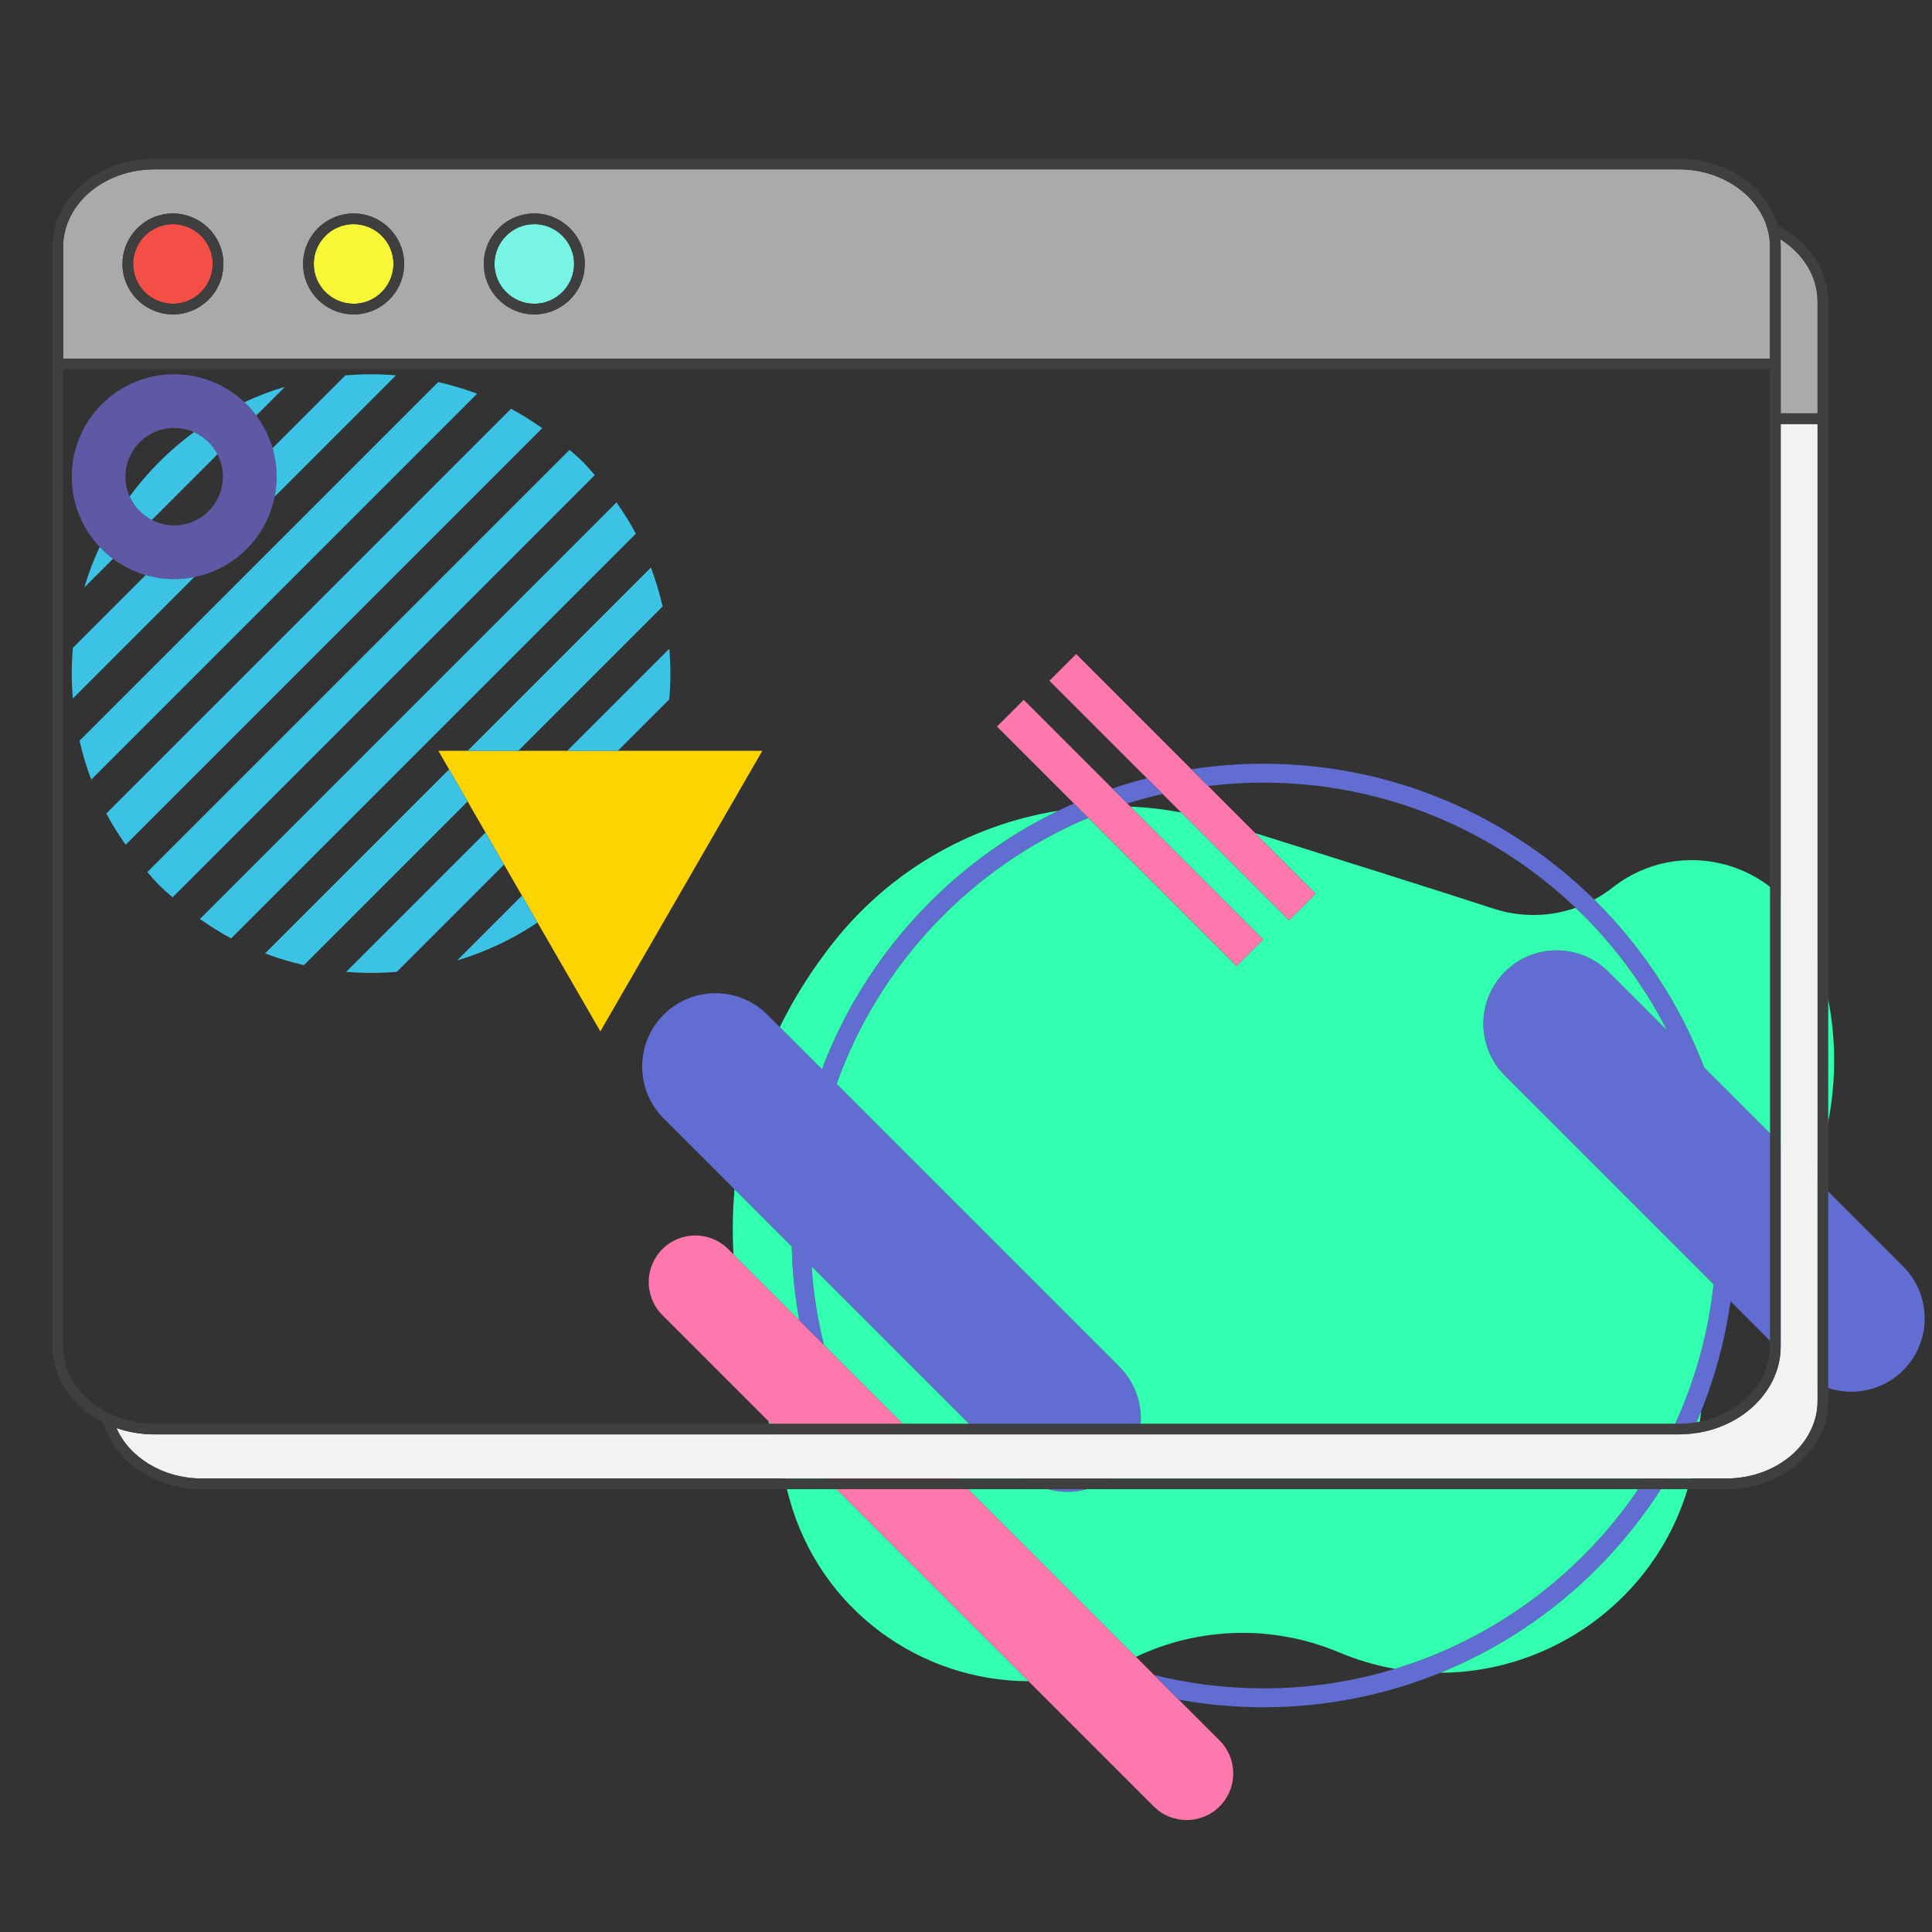 <?xml version="1.0" encoding="UTF-8" standalone="no" ?>
<!DOCTYPE svg PUBLIC "-//W3C//DTD SVG 1.1//EN" "http://www.w3.org/Graphics/SVG/1.1/DTD/svg11.dtd">
<svg xmlns="http://www.w3.org/2000/svg" xmlns:xlink="http://www.w3.org/1999/xlink" version="1.1" width="235" height="235" viewBox="0 0 235 235" xml:space="preserve">
<rect x="0" y="0" width="235" height="235" fill="#333333" stroke="none"/>
<desc>Created with Fabric.js 4.6.0</desc>
<defs>
</defs>
<g transform="matrix(0.26 0 0 0.26 156.11 150.47)" id="2I4jQxs7qatj_kkguP2Qj"  >
<g style="" vector-effect="non-scaling-stroke"   >
		<g transform="matrix(1 0 0 1 -140.89 0)" id="YRDSi9_cZ0AJFuOM5cz05"  >
<path style="stroke: none; stroke-width: 1; stroke-dasharray: none; stroke-linecap: butt; stroke-dashoffset: 0; stroke-linejoin: miter; stroke-miterlimit: 4; fill: rgb(253,120,173); fill-rule: nonzero; opacity: 1;" vector-effect="non-scaling-stroke"  transform=" translate(-159.11, -300)" d="M 270.158 535.534 C 278.651 544.045 278.651 557.838 270.14 566.365 C 261.63 574.858 247.819 574.876 239.326 566.365 L 9.445 336.476 C 0.925 327.965 0.943 314.163 9.445 305.658 C 17.955 297.13 31.757 297.13 40.268 305.64 L 270.158 535.534 z M 178.492 48.673 L 165.993 61.171 L 278.115 173.294 L 290.614 160.796 L 178.492 48.673 z M 203.048 27.258 L 190.55 39.756 L 302.664 151.879 L 315.157 139.38 L 203.048 27.258 z" stroke-linecap="round" />
</g>
		<g transform="matrix(1 0 0 1 0 -0.73)" id="eJAcTGF36W5ESGEWmd8aV"  >
<path style="stroke: none; stroke-width: 1; stroke-dasharray: none; stroke-linecap: butt; stroke-dashoffset: 0; stroke-linejoin: miter; stroke-miterlimit: 4; fill: rgb(98,109,209); fill-rule: nonzero; opacity: 1;" vector-effect="non-scaling-stroke"  transform=" translate(-300, -299.27)" d="M 226.99 97.171 L 219.977 90.158 C 225.283 88.361 230.682 86.765 236.16 85.37 L 243.484 92.695 C 237.899 93.969 232.398 95.464 226.99 97.171 z M 90.978 228.373 C 110.981 172.21 154.035 126.894 208.707 103.885 L 204.138 99.316 L 201.989 97.167 C 199.514 98.257 197.059 99.38 194.632 100.558 C 144.004 125.116 104.124 168.468 84.092 221.487 L 64.38 201.774 L 58.583 195.977 C 45.178 182.572 23.444 182.572 10.04 195.977 C -3.347 209.364 -3.347 231.098 10.04 244.503 L 43.205 277.667 L 69.991 304.452 C 70.262 316.168 71.451 327.66 73.489 338.861 L 85.012 350.384 C 82.063 338.525 80.117 326.275 79.267 313.728 L 174.694 409.152 C 188.081 422.539 209.815 422.539 223.22 409.152 C 236.625 395.756 236.625 374.022 223.22 360.617 L 90.978 228.373 z M 589.966 313.792 L 496.819 220.642 C 485.42 190.849 467.746 164.139 445.417 142.135 C 405.552 102.849 350.871 78.563 290.623 78.563 C 279.165 78.563 267.91 79.442 256.918 81.134 L 264.765 88.982 C 273.243 87.946 281.869 87.402 290.622 87.402 C 347.204 87.402 398.677 109.704 436.716 145.982 C 453.986 162.452 468.483 181.806 479.435 203.258 L 485.865 209.688 L 452.104 175.926 C 438.708 162.538 416.974 162.521 403.578 175.926 C 390.182 189.313 390.182 211.047 403.578 224.452 L 501.238 322.127 C 492.034 407.427 432.016 477.713 352.16 502.005 C 332.676 507.933 312.017 511.133 290.622 511.133 C 273.003 511.133 255.885 508.957 239.508 504.884 L 251.032 516.408 C 263.88 518.745 277.11 519.971 290.622 519.971 C 319.884 519.971 347.828 514.231 373.405 503.84 C 428.834 481.322 473.117 436.907 495.457 381.379 C 500.794 368.115 504.875 354.22 507.56 339.836 C 508.165 336.597 508.695 333.333 509.156 330.046 L 507.416 328.306 L 541.423 362.318 C 554.836 375.705 576.553 375.705 589.966 362.318 C 603.345 348.913 603.345 327.18 589.966 313.792 z" stroke-linecap="round" />
</g>
		<g transform="matrix(1 0 0 1 0.01 3.21)" id="CwXAcZK16W8Gh8xG8d0Ve"  >
<path style="stroke: none; stroke-width: 1; stroke-dasharray: none; stroke-linecap: butt; stroke-dashoffset: 0; stroke-linejoin: miter; stroke-miterlimit: 4; fill: rgb(50,255,176); fill-rule: nonzero; opacity: 1;" vector-effect="non-scaling-stroke"  transform=" translate(-300.01, -303.21)" d="M 73.489 338.861 L 42.701 308.073 C 42.148 297.909 42.32 287.749 43.205 277.667 L 69.991 304.452 C 70.263 316.168 71.452 327.66 73.489 338.861 z M 68.803 422.091 C 83.105 474.538 130.404 507.682 180.76 507.797 L 58.96 385.992 L 68.803 422.091 z M 546.377 160.674 C 531.203 123.982 485.18 111.949 454.003 136.506 C 451.282 138.645 448.406 140.52 445.417 142.135 C 467.746 164.139 485.42 190.849 496.819 220.642 L 547.527 271.351 C 561.259 236.051 561.135 196.401 546.377 160.674 z M 403.578 175.926 C 416.974 162.521 438.708 162.538 452.104 175.926 L 479.435 203.257 C 468.483 181.805 453.986 162.451 436.716 145.981 C 424.538 150.241 411.141 150.516 398.52 146.423 C 371.1 137.523 328.542 124.096 286.788 111.008 L 315.157 139.38 L 302.664 151.879 L 252.152 101.363 C 244.262 99.873 236.339 98.967 228.439 98.62 L 290.614 160.795 L 278.115 173.293 L 208.706 103.884 C 154.034 126.893 110.979 172.209 90.977 228.372 L 223.22 360.617 C 236.625 374.022 236.625 395.756 223.22 409.152 C 209.815 422.539 188.081 422.539 174.694 409.152 L 79.267 313.728 C 80.117 326.275 82.063 338.525 85.012 350.384 L 231.022 496.398 C 260.922 482.209 295.46 481.438 325.963 494.266 C 334.611 497.907 343.388 500.451 352.159 502.004 C 432.015 477.712 492.033 407.426 501.237 322.126 L 403.577 224.451 C 390.183 211.047 390.183 189.314 403.578 175.926 z M 194.632 100.557 C 152.45 107.297 113.38 130.045 86.645 165.827 L 85.022 168.002 C 77.042 178.689 70.164 190.006 64.381 201.773 L 84.092 221.485 C 104.124 168.467 144.003 125.115 194.632 100.557 z M 373.405 503.841 C 431.929 503.657 485.39 460.54 493.38 397.759 L 495.457 381.38 C 473.117 436.908 428.834 481.323 373.405 503.841 z" stroke-linecap="round" />
</g>
</g>
</g>
<g transform="matrix(0.14 0 0 0.14 50.73 85.49)" id="I7lzj4ZLN7WbUbpX0I1j-"  >
<g style="" vector-effect="non-scaling-stroke"   >
		<g transform="matrix(1 0 0 1 -211.03 -196.49)"  >
<path style="stroke: none; stroke-width: 1; stroke-dasharray: none; stroke-linecap: butt; stroke-dashoffset: 0; stroke-linejoin: miter; stroke-miterlimit: 4; fill: rgb(95,88,165); fill-rule: nonzero; opacity: 1;" vector-effect="non-scaling-stroke"  transform=" translate(-88.97, -103.51)" d="M 106.363 190.781 C 141.548 183.808 169.266 156.091 176.239 120.905 C 177.354 115.28 177.943 109.466 177.943 103.514 C 177.943 94.918 176.72 86.609 174.446 78.746 C 171.446 68.373 166.611 58.779 160.312 50.341 C 157.218 46.197 153.77 42.335 150.016 38.792 C 134.084 23.76 112.606 14.542 88.972 14.542 C 39.834 14.543 0 54.376 0 103.514 C 0 127.147 9.218 148.625 24.25 164.558 C 27.792 168.312 31.655 171.761 35.799 174.854 C 44.237 181.153 53.831 185.988 64.204 188.988 C 72.067 191.262 80.376 192.485 88.972 192.485 C 94.924 192.485 100.738 191.896 106.363 190.781 z M 50.264 120.671 C 47.935 115.425 46.631 109.623 46.631 103.514 C 46.631 80.13 65.587 61.174 88.971 61.174 C 95.08 61.174 100.882 62.478 106.128 64.807 C 114.941 68.719 122.164 75.548 126.58 84.072 C 129.597 89.896 131.311 96.503 131.311 103.514 C 131.311 126.898 112.354 145.854 88.971 145.854 C 81.96 145.854 75.353 144.139 69.529 141.123 C 61.005 136.707 54.176 129.484 50.264 120.671 z" stroke-linecap="round" />
</g>
		<g transform="matrix(1 0 0 1 159.24 163.56)"  >
<path style="stroke: none; stroke-width: 1; stroke-dasharray: none; stroke-linecap: butt; stroke-dashoffset: 0; stroke-linejoin: miter; stroke-miterlimit: 4; fill: rgb(253,212,2); fill-rule: nonzero; opacity: 1;" vector-effect="non-scaling-stroke"  transform=" translate(-459.24, -463.56)" d="M 600 341.654 L 318.48 341.654 L 459.24 585.457 z" stroke-linecap="round" />
</g>
		<g transform="matrix(1 0 0 1 -39.95 -25.41)"  >
<path style="stroke: none; stroke-width: 1; stroke-dasharray: none; stroke-linecap: butt; stroke-dashoffset: 0; stroke-linejoin: miter; stroke-miterlimit: 4; fill: rgb(59,194,228); fill-rule: nonzero; opacity: 1;" vector-effect="non-scaling-stroke"  transform=" translate(-260.05, -274.59)" d="M 150.015 38.793 C 161.492 33.443 173.277 28.969 185.271 25.382 L 160.311 50.342 C 157.218 46.197 153.769 42.335 150.015 38.793 z M 24.25 164.558 C 18.9 176.035 14.426 187.82 10.839 199.814 L 35.799 174.854 C 31.655 171.76 27.792 168.312 24.25 164.558 z M 106.128 64.807 C 95.629 72.525 85.576 81.124 76.078 90.622 C 66.58 100.12 57.981 110.173 50.263 120.672 C 54.175 129.484 61.004 136.708 69.528 141.124 L 126.579 84.073 C 122.165 75.548 114.941 68.719 106.128 64.807 z M 176.239 120.905 L 281.692 15.452 C 267.053 14.237 252.342 14.231 237.706 15.486 L 174.445 78.747 C 176.719 86.61 177.942 94.919 177.942 103.515 C 177.943 109.466 177.353 115.28 176.239 120.905 z M 88.971 192.485 C 80.375 192.485 72.066 191.262 64.203 188.988 L 0.943 252.249 C -0.311 266.884 -0.305 281.596 0.909 296.235 L 106.363 190.781 C 100.738 191.896 94.924 192.485 88.971 192.485 z M 318.389 21.294 L 6.751 332.932 C 9.374 344.372 12.723 355.658 16.909 366.726 L 352.184 31.451 C 341.115 27.265 329.829 23.916 318.389 21.294 z M 381.636 44.537 L 29.994 396.179 C 34.93 405.51 40.674 414.503 46.824 423.302 L 408.759 61.367 C 399.96 55.216 390.967 49.472 381.636 44.537 z M 444.019 90.622 C 440.31 86.912 436.348 83.627 432.476 80.188 L 65.645 447.019 C 69.084 450.891 72.369 454.852 76.079 458.562 C 79.789 462.272 83.75 465.556 87.621 468.995 L 454.452 102.164 C 451.013 98.292 447.728 94.331 444.019 90.622 z M 473.274 125.881 L 111.339 487.817 C 120.138 493.967 129.131 499.711 138.462 504.646 L 490.104 153.004 C 485.168 143.673 479.424 134.68 473.274 125.881 z M 513.347 216.251 C 510.724 204.812 507.375 193.525 503.189 182.457 L 343.992 341.654 L 387.944 341.654 L 513.347 216.251 z M 167.914 517.732 C 178.982 521.918 190.269 525.267 201.708 527.89 L 343.905 385.693 L 327.818 357.829 L 167.914 517.732 z M 519.155 296.934 C 520.409 282.299 520.403 267.587 519.189 252.948 L 430.484 341.654 L 474.436 341.654 L 519.155 296.934 z M 238.406 533.732 C 253.044 534.947 267.756 534.953 282.391 533.698 L 375.563 440.526 L 359.476 412.662 L 238.406 533.732 z M 334.825 523.802 C 359.251 516.497 382.815 505.534 404.655 490.913 L 391.134 467.493 L 334.825 523.802 z" stroke-linecap="round" />
</g>
</g>
</g>
<g transform="matrix(0.36 0 0 0.36 114.38 100.22)" id="_85Zlb2RdMNVghxXuL3dn"  >
<g style="" vector-effect="non-scaling-stroke"   >
		<g transform="matrix(1 0 0 1 -259.29 -189.2)" id="ezV1c4c31mS8dBd5nMySV"  >
<path style="stroke: none; stroke-width: 1; stroke-dasharray: none; stroke-linecap: butt; stroke-dashoffset: 0; stroke-linejoin: miter; stroke-miterlimit: 4; fill: rgb(244,79,71); fill-rule: nonzero; opacity: 1;" vector-effect="non-scaling-stroke"  transform=" translate(-40.71, -110.8)" d="M 54.153 110.79 C 54.153 111.367 54.105 111.932 54.034 112.49 C 53.952 113.135 53.824 113.763 53.654 114.377 C 53.457 115.089 53.203 115.777 52.897 116.437 C 51.292 119.895 48.272 122.563 44.578 123.676 C 43.888 123.884 43.172 124.03 42.44 124.125 C 41.874 124.198 41.3 124.249 40.714 124.249 C 40.635 124.249 40.56 124.239 40.482 124.237 C 33.176 124.111 27.266 118.135 27.266 110.791 C 27.266 108.803 27.712 106.92 28.49 105.22 C 29.39 103.254 30.747 101.544 32.429 100.223 C 34.103 98.908 36.093 97.982 38.267 97.58 C 39.062 97.433 39.877 97.346 40.714 97.346 C 41.985 97.346 43.211 97.535 44.377 97.867 C 50.009 99.467 54.153 104.648 54.153 110.79 z" stroke-linecap="round" />
</g>
		<g transform="matrix(1 0 0 1 -198.24 -189.2)" id="6sMcvDAWF9OIHmtdqflBO"  >
<path style="stroke: none; stroke-width: 1; stroke-dasharray: none; stroke-linecap: butt; stroke-dashoffset: 0; stroke-linejoin: miter; stroke-miterlimit: 4; fill: rgb(247,247,55); fill-rule: nonzero; opacity: 1;" vector-effect="non-scaling-stroke"  transform=" translate(-101.76, -110.8)" d="M 115.216 110.79 C 115.216 111.366 115.168 111.929 115.097 112.485 C 115.015 113.129 114.887 113.757 114.717 114.369 C 114.52 115.081 114.267 115.769 113.96 116.429 C 112.351 119.896 109.317 122.569 105.606 123.679 C 104.916 123.886 104.201 124.032 103.469 124.125 C 102.906 124.197 102.335 124.247 101.753 124.247 C 101.671 124.247 101.593 124.236 101.512 124.235 C 94.201 124.105 88.295 118.131 88.295 110.789 C 88.295 103.375 94.33 97.345 101.753 97.345 C 109.176 97.345 115.216 103.376 115.216 110.79 z" stroke-linecap="round" />
</g>
		<g transform="matrix(1 0 0 1 -137.2 -189.2)" id="nL_ZtZg-sd1o1ACa5ZXkV"  >
<path style="stroke: none; stroke-width: 1; stroke-dasharray: none; stroke-linecap: butt; stroke-dashoffset: 0; stroke-linejoin: miter; stroke-miterlimit: 4; fill: rgb(120,244,229); fill-rule: nonzero; opacity: 1;" vector-effect="non-scaling-stroke"  transform=" translate(-162.8, -110.8)" d="M 176.255 110.79 C 176.255 111.366 176.207 111.93 176.136 112.487 C 176.054 113.132 175.926 113.76 175.756 114.373 C 175.559 115.085 175.305 115.772 174.999 116.432 C 173.393 119.892 170.37 122.561 166.668 123.675 C 165.979 123.883 165.263 124.029 164.532 124.123 C 163.962 124.197 163.386 124.248 162.796 124.248 C 162.72 124.248 162.648 124.238 162.572 124.237 C 155.262 124.115 149.351 118.137 149.351 110.79 C 149.351 103.376 155.382 97.346 162.795 97.346 C 170.22 97.346 176.255 103.376 176.255 110.79 z" stroke-linecap="round" />
</g>
		<g transform="matrix(1 0 0 1 9 43.02)" id="TJj3-ZsMm46axDOcS7zbb"  >
<path style="stroke: none; stroke-width: 1; stroke-dasharray: none; stroke-linecap: butt; stroke-dashoffset: 0; stroke-linejoin: miter; stroke-miterlimit: 4; fill: rgb(242,242,242); fill-rule: nonzero; opacity: 1;" vector-effect="non-scaling-stroke"  transform=" translate(-309, -343.03)" d="M 596.387 164.886 L 596.387 494.992 C 596.387 509.424 582.558 521.165 565.557 521.165 L 50.502 521.165 C 37.277 521.165 25.974 514.059 21.605 504.109 C 25.574 505.493 29.903 506.262 34.438 506.262 L 549.497 506.262 C 568.487 506.262 583.935 492.898 583.935 476.476 L 583.935 164.886 L 596.387 164.886 z" stroke-linecap="round" />
</g>
		<g transform="matrix(1 0 0 1 0 -179.95)" id="UgPmh36MVxDwhHsI7t8p2"  >
<path style="stroke: none; stroke-width: 1; stroke-dasharray: none; stroke-linecap: butt; stroke-dashoffset: 0; stroke-linejoin: miter; stroke-miterlimit: 4; fill: rgb(170,170,170); fill-rule: nonzero; opacity: 1;" vector-effect="non-scaling-stroke"  transform=" translate(-300, -120.05)" d="M 596.387 123.519 L 596.387 161.274 L 583.936 161.274 L 583.936 105.004 C 583.936 104.138 583.883 103.283 583.799 102.436 C 591.427 107.205 596.387 114.878 596.387 123.519 z M 579.82 100.326 C 580.144 101.845 580.323 103.407 580.323 105.004 L 580.323 142.759 L 3.613 142.759 L 3.613 105.004 C 3.613 90.576 17.443 78.835 34.439 78.835 L 549.498 78.835 C 562.718 78.835 574.019 85.939 578.39 95.885 C 578.709 96.613 578.989 97.357 579.232 98.114 C 579.465 98.839 579.66 99.577 579.82 100.326 z M 56.994 115.871 C 57.176 115.29 57.321 114.694 57.44 114.088 C 57.556 113.501 57.637 112.901 57.69 112.295 C 57.733 111.798 57.766 111.298 57.766 110.791 C 57.766 105.33 55.176 100.471 51.171 97.347 C 50.319 96.682 49.404 96.097 48.434 95.602 C 47.218 94.98 45.92 94.502 44.558 94.187 C 43.32 93.9 42.037 93.733 40.714 93.733 C 34.103 93.733 28.371 97.521 25.539 103.031 C 24.88 104.313 24.376 105.686 24.058 107.13 C 23.807 108.273 23.667 109.457 23.658 110.672 C 23.658 110.712 23.652 110.751 23.652 110.791 C 23.652 119.89 30.811 127.329 39.787 127.814 C 40.096 127.831 40.401 127.861 40.713 127.861 C 41.01 127.861 41.299 127.832 41.592 127.817 C 42.218 127.785 42.834 127.72 43.441 127.622 C 49.858 126.581 55.092 121.964 56.994 115.871 z M 118.056 115.873 C 118.238 115.291 118.383 114.696 118.502 114.09 C 118.618 113.502 118.699 112.903 118.752 112.296 C 118.795 111.799 118.828 111.299 118.828 110.791 C 118.828 105.33 116.235 100.471 112.224 97.347 C 111.334 96.653 110.374 96.049 109.355 95.54 C 107.062 94.394 104.486 93.733 101.752 93.733 C 99.02 93.733 96.444 94.394 94.152 95.54 C 93.134 96.049 92.174 96.653 91.284 97.347 C 87.274 100.472 84.681 105.33 84.681 110.791 C 84.681 119.887 91.84 127.324 100.816 127.814 C 101.128 127.831 101.436 127.861 101.752 127.861 C 102.046 127.861 102.332 127.832 102.622 127.817 C 103.248 127.785 103.864 127.721 104.471 127.624 C 110.903 126.587 116.15 121.969 118.056 115.873 z M 179.095 115.872 C 179.277 115.291 179.422 114.695 179.541 114.089 C 179.657 113.502 179.738 112.902 179.791 112.295 C 179.834 111.798 179.867 111.298 179.867 110.79 C 179.867 105.329 177.274 100.47 173.264 97.346 C 172.374 96.652 171.414 96.048 170.396 95.539 C 168.104 94.393 165.528 93.732 162.796 93.732 C 160.067 93.732 157.493 94.393 155.203 95.539 C 154.186 96.048 153.227 96.652 152.338 97.346 C 148.331 100.471 145.739 105.329 145.739 110.79 C 145.739 119.892 152.903 127.332 161.879 127.814 C 162.184 127.83 162.486 127.86 162.796 127.86 C 163.096 127.86 163.389 127.83 163.685 127.815 C 164.311 127.782 164.927 127.718 165.533 127.619 C 171.955 126.578 177.191 121.962 179.095 115.872 z" stroke-linecap="round" />
</g>
		<g transform="matrix(1 0 0 1 0 0)" id="z3Y3bj8fmv-EVRZrpRrna"  >
<path style="stroke: none; stroke-width: 1; stroke-dasharray: none; stroke-linecap: butt; stroke-dashoffset: 0; stroke-linejoin: miter; stroke-miterlimit: 4; fill: rgb(63,63,63); fill-rule: nonzero; opacity: 1;" vector-effect="non-scaling-stroke"  transform=" translate(-300, -300)" d="M 582.913 97.808 C 579.181 84.852 565.618 75.223 549.497 75.223 L 34.438 75.223 C 15.448 75.223 0 88.582 0 105.004 L 0 476.477 C 0 487.427 6.874 497.011 17.082 502.187 C 20.814 515.145 34.381 524.778 50.503 524.778 L 565.557 524.778 C 584.547 524.778 600 511.415 600 494.993 L 600 123.519 C 600 112.567 593.123 102.983 582.913 97.808 z M 596.387 494.992 C 596.387 509.424 582.558 521.165 565.557 521.165 L 50.502 521.165 C 37.277 521.165 25.974 514.059 21.605 504.109 C 25.574 505.493 29.903 506.262 34.438 506.262 L 549.497 506.262 C 568.487 506.262 583.935 492.898 583.935 476.476 L 583.935 164.886 L 596.386 164.886 L 596.386 494.992 z M 3.613 476.477 L 3.613 146.371 L 580.323 146.371 L 580.323 476.476 C 580.323 490.908 566.493 502.65 549.497 502.65 L 34.438 502.65 C 29.293 502.65 24.443 501.569 20.174 499.668 C 19.486 499.362 18.813 499.035 18.157 498.688 C 17.486 498.332 16.831 497.956 16.195 497.558 C 8.571 492.788 3.613 485.115 3.613 476.477 z M 3.613 105.004 C 3.613 90.576 17.443 78.835 34.439 78.835 L 549.498 78.835 C 562.718 78.835 574.019 85.939 578.39 95.885 C 578.709 96.613 578.989 97.357 579.232 98.114 C 579.466 98.84 579.662 99.577 579.822 100.326 C 580.146 101.845 580.325 103.407 580.325 105.004 L 580.325 142.759 L 3.613 142.759 L 3.613 105.004 z M 596.387 161.273 L 583.936 161.273 L 583.936 105.003 C 583.936 104.137 583.883 103.282 583.799 102.435 C 591.427 107.204 596.387 114.877 596.387 123.518 L 596.387 161.273 z M 39.787 127.813 C 40.096 127.83 40.401 127.86 40.713 127.86 C 41.01 127.86 41.299 127.831 41.592 127.816 C 42.218 127.784 42.834 127.719 43.441 127.621 C 49.858 126.581 55.091 121.965 56.993 115.871 C 57.175 115.29 57.32 114.694 57.439 114.088 C 57.555 113.501 57.636 112.901 57.689 112.295 C 57.732 111.798 57.765 111.298 57.765 110.791 C 57.765 105.33 55.175 100.471 51.17 97.347 C 50.318 96.682 49.403 96.097 48.433 95.602 C 47.217 94.98 45.919 94.502 44.557 94.187 C 43.319 93.9 42.036 93.733 40.713 93.733 C 34.102 93.733 28.37 97.521 25.538 103.031 C 24.879 104.313 24.375 105.686 24.057 107.13 C 23.806 108.273 23.666 109.457 23.657 110.672 C 23.657 110.712 23.651 110.751 23.651 110.791 C 23.652 119.889 30.811 127.328 39.787 127.813 z M 40.713 97.346 C 41.984 97.346 43.21 97.535 44.376 97.867 C 50.009 99.468 54.153 104.649 54.153 110.791 C 54.153 111.368 54.105 111.933 54.034 112.491 C 53.952 113.136 53.824 113.764 53.654 114.378 C 53.457 115.09 53.203 115.778 52.897 116.438 C 51.292 119.896 48.272 122.564 44.578 123.677 C 43.888 123.885 43.172 124.031 42.44 124.126 C 41.874 124.199 41.3 124.25 40.714 124.25 C 40.635 124.25 40.56 124.24 40.482 124.238 C 33.176 124.112 27.266 118.136 27.266 110.792 C 27.266 108.804 27.712 106.921 28.49 105.221 C 29.39 103.255 30.747 101.545 32.429 100.224 C 34.103 98.909 36.093 97.983 38.267 97.581 C 39.062 97.433 39.877 97.346 40.713 97.346 z M 100.817 127.813 C 101.129 127.83 101.437 127.86 101.753 127.86 C 102.047 127.86 102.333 127.831 102.623 127.816 C 103.249 127.784 103.865 127.72 104.472 127.623 C 110.904 126.587 116.15 121.969 118.056 115.873 C 118.238 115.291 118.383 114.696 118.502 114.09 C 118.618 113.502 118.699 112.903 118.752 112.296 C 118.795 111.799 118.828 111.299 118.828 110.791 C 118.828 105.33 116.235 100.471 112.224 97.347 C 111.334 96.653 110.374 96.049 109.355 95.54 C 107.062 94.394 104.486 93.733 101.752 93.733 C 99.02 93.733 96.444 94.394 94.152 95.54 C 93.134 96.049 92.174 96.653 91.284 97.347 C 87.274 100.472 84.681 105.33 84.681 110.791 C 84.682 119.886 91.841 127.323 100.817 127.813 z M 115.097 112.485 C 115.015 113.129 114.887 113.757 114.717 114.369 C 114.52 115.081 114.267 115.769 113.96 116.429 C 112.351 119.896 109.317 122.569 105.606 123.679 C 104.916 123.886 104.201 124.032 103.469 124.125 C 102.906 124.197 102.335 124.247 101.753 124.247 C 101.671 124.247 101.593 124.236 101.512 124.235 C 94.201 124.105 88.295 118.131 88.295 110.789 C 88.295 103.375 94.33 97.345 101.753 97.345 C 109.176 97.345 115.216 103.375 115.216 110.789 C 115.216 111.366 115.167 111.929 115.097 112.485 z M 161.88 127.814 C 162.185 127.83 162.487 127.86 162.797 127.86 C 163.097 127.86 163.39 127.83 163.686 127.815 C 164.312 127.782 164.928 127.718 165.534 127.619 C 171.954 126.577 177.191 121.962 179.095 115.871 C 179.277 115.29 179.422 114.694 179.541 114.088 C 179.657 113.501 179.738 112.901 179.791 112.294 C 179.834 111.797 179.867 111.297 179.867 110.789 C 179.867 105.328 177.274 100.469 173.264 97.345 C 172.374 96.651 171.414 96.047 170.396 95.538 C 168.104 94.392 165.528 93.731 162.796 93.731 C 160.067 93.731 157.493 94.392 155.203 95.538 C 154.186 96.047 153.227 96.651 152.338 97.345 C 148.331 100.47 145.739 105.328 145.739 110.789 C 145.74 119.892 152.904 127.333 161.88 127.814 z M 176.137 112.487 C 176.055 113.132 175.927 113.76 175.757 114.373 C 175.56 115.085 175.306 115.772 175 116.432 C 173.394 119.892 170.371 122.561 166.669 123.675 C 165.98 123.883 165.264 124.029 164.533 124.123 C 163.963 124.197 163.387 124.248 162.797 124.248 C 162.721 124.248 162.649 124.238 162.573 124.237 C 155.263 124.115 149.352 118.137 149.352 110.79 C 149.352 103.376 155.383 97.346 162.796 97.346 C 170.219 97.346 176.254 103.376 176.254 110.79 C 176.255 111.366 176.207 111.93 176.137 112.487 z" stroke-linecap="round" />
</g>
</g>
</g>
</svg>